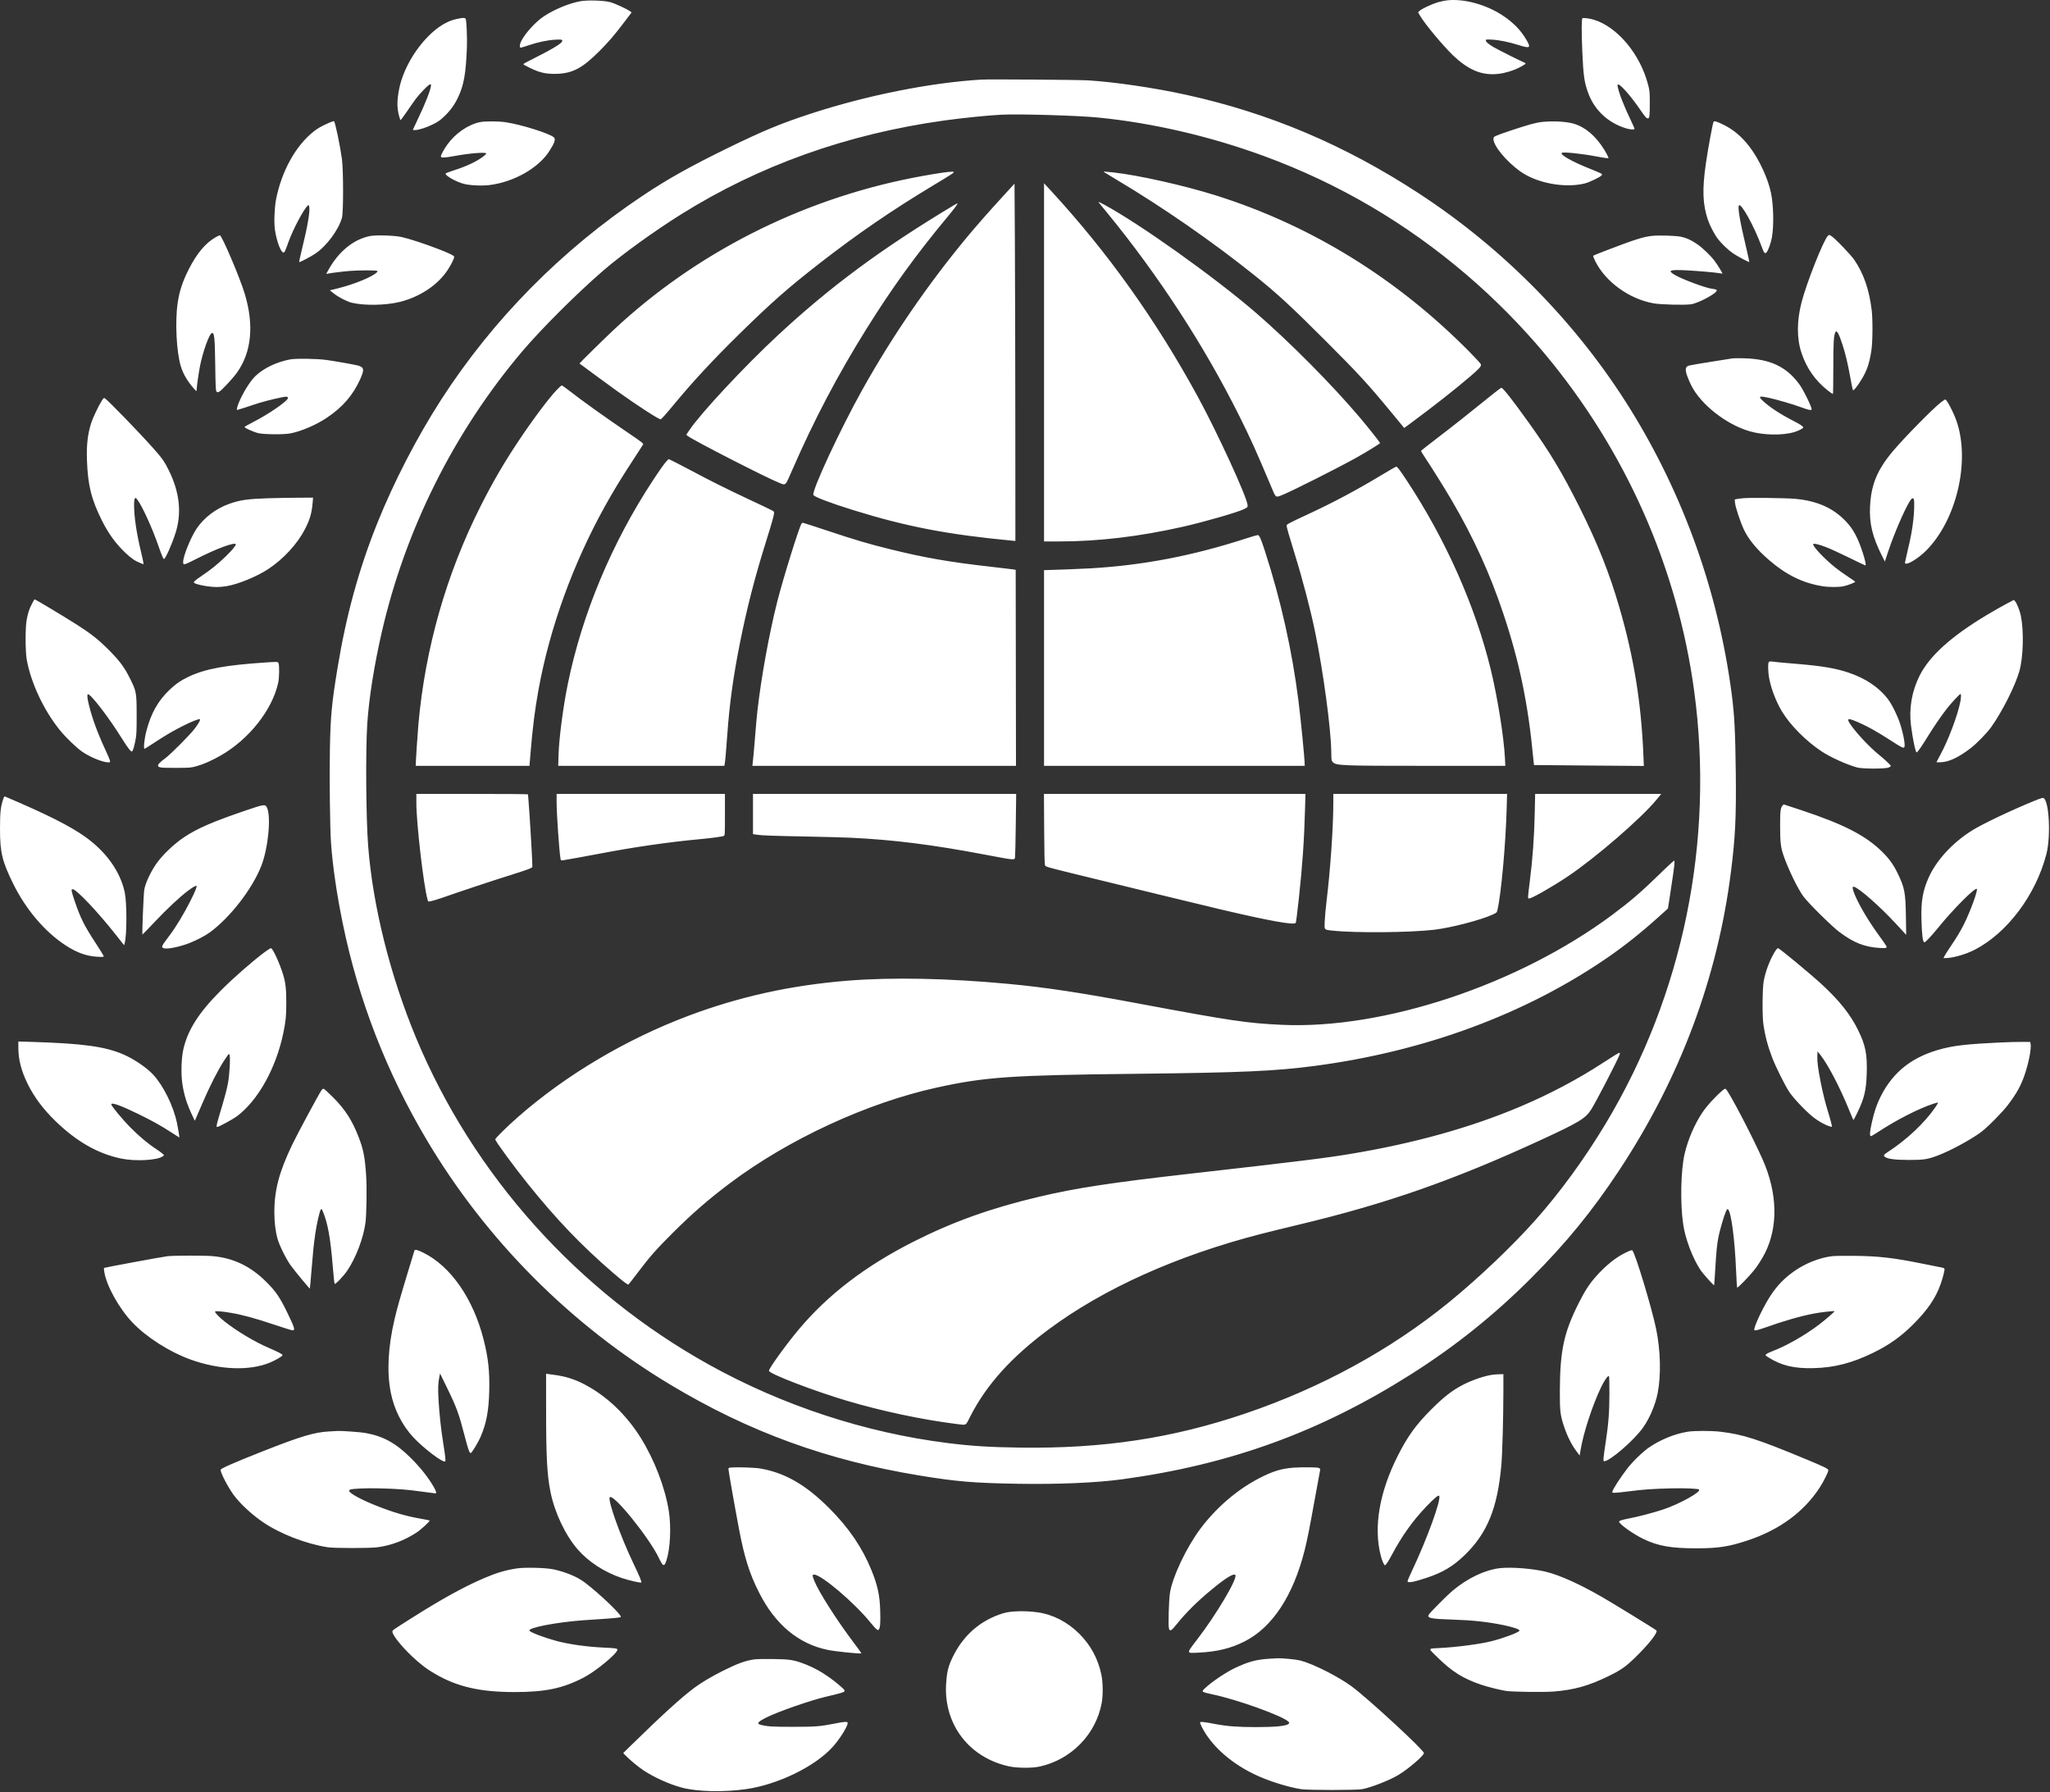 <svg width="588" height="514" viewBox="0 0 588 514" fill="none" xmlns="http://www.w3.org/2000/svg">
<rect x="0" y="0" width="588" height="514" fill="#333333" stroke="none"/>
<path fill-rule="evenodd" clip-rule="evenodd" d="M414.957 0.11C414.267 0.192 413.06 0.457 412.275 0.697C410.505 1.24 407.623 2.612 407.122 3.149L406.748 3.551L407.364 4.589C408.77 6.966 413.869 13.086 416.756 15.86C418.799 17.824 420.746 19.218 422.688 20.106C426.225 21.725 430.131 21.674 434.498 19.953C435.762 19.456 437.588 18.423 437.588 18.206C437.588 18.132 437.343 17.974 437.043 17.854C436.065 17.464 429.483 14.165 428.452 13.547C426.916 12.627 426.189 12.009 426.189 11.624C426.189 11.292 426.254 11.283 427.991 11.369C429.959 11.466 432.778 12.043 435.576 12.919C438.957 13.979 439.217 13.776 437.713 11.252C436.089 8.523 434.005 6.412 430.966 4.41C426.168 1.251 419.78 -0.465 414.957 0.11ZM166.443 0.356C163.18 0.953 158.98 2.694 155.962 4.703C153.651 6.241 150.759 9.398 149.527 11.729C149.031 12.668 148.942 13.673 149.356 13.673C149.5 13.673 150.519 13.367 151.62 12.992C154.313 12.076 157.002 11.509 159.253 11.384C161.228 11.273 161.503 11.361 161.168 11.988C160.844 12.591 157.984 14.311 154.01 16.29C151.859 17.362 150.099 18.304 150.099 18.384C150.099 18.59 152.98 20.013 154.32 20.47C156.062 21.063 157.743 21.272 159.948 21.167C164.368 20.958 167.117 19.468 171.898 14.686C174.58 12.004 176.092 10.238 179.138 6.236L181.161 3.574L180.759 3.265C179.845 2.563 176.263 0.922 174.909 0.584C173.026 0.114 168.44 -0.009 166.443 0.356ZM130.858 5.468C128.198 6.069 125.574 7.673 122.934 10.313C118.764 14.483 115.545 20.271 114.496 25.488C113.745 29.225 113.829 31.493 114.827 34.439C114.874 34.577 115.659 33.559 116.704 32.006C117.692 30.537 118.877 28.846 119.337 28.25C120.478 26.769 122.577 24.591 123.146 24.296C123.604 24.06 123.613 24.064 123.613 24.53C123.613 25.57 121.949 29.817 119.772 34.332C119.027 35.879 118.417 37.18 118.417 37.223C118.417 37.267 118.669 37.302 118.977 37.302C120.054 37.302 122.204 36.63 124.07 35.709C125.642 34.934 126.195 34.548 127.441 33.363C129.176 31.713 130.384 30.042 131.41 27.873C133.057 24.392 133.64 21.055 133.923 13.506C134.022 10.855 133.818 6.033 133.581 5.42C133.435 5.041 132.693 5.054 130.858 5.468ZM453.89 5.229C453.627 5.346 453.61 9.059 453.849 14.763C454.148 21.831 454.445 23.835 455.67 26.996C457.506 31.736 461.328 35.241 466.357 36.794C467.48 37.14 468.682 37.242 468.829 37.003C468.874 36.931 468.42 35.856 467.82 34.615C465.854 30.549 464.33 26.653 464.005 24.859C463.911 24.345 463.939 24.231 464.162 24.231C464.851 24.231 467.748 27.531 470.266 31.186C471.892 33.545 472.24 33.951 472.649 33.951C473.125 33.951 473.209 33.297 473.208 29.594C473.204 26.368 473.176 26.046 472.728 24.315C470.463 15.543 463.953 7.734 457.174 5.656C456.004 5.298 454.248 5.069 453.89 5.229ZM281.439 22.827C266.711 23.728 248.526 27.369 232.406 32.644C223.85 35.444 218.771 37.554 208.489 42.58C197.908 47.752 191.427 51.387 184.296 56.151C161.082 71.659 141.401 91.584 126.522 114.642C119.595 125.376 112.908 138.317 108.168 150.163C102.888 163.358 99.285 176.506 96.798 191.664C95.136 201.788 94.795 205.435 94.62 214.94C94.471 222.987 94.649 237.656 94.945 241.753C95.43 248.481 96.583 256.381 98.31 264.817C102.796 286.735 110.904 307.61 122.482 327.052C139.575 355.756 163.709 379.97 192.342 397.142C214.892 410.666 237.236 418.799 263.837 423.164C274.427 424.902 279.305 425.309 292.167 425.522C303.506 425.71 314.502 425.234 321.838 424.237C352.94 420.012 378.796 410.594 404.983 393.955C417.51 385.994 428.602 377.104 439.101 366.607C449.193 356.52 456.748 347.271 464.502 335.515C481.928 309.096 492.67 280.351 496.503 249.881C497.729 240.148 498.017 234.252 497.875 221.894C497.734 209.658 497.491 205.007 496.668 198.768C492.847 169.848 482.932 142.034 467.666 117.407C452.441 92.849 431.383 71.376 406.827 55.369C385.592 41.527 364.079 32.426 340.194 27.179C331.143 25.192 319.712 23.51 312.115 23.049C309.291 22.878 283.643 22.692 281.439 22.827ZM287.222 32.894C283.573 33.068 276.121 33.823 270.878 34.551C243.044 38.414 217.789 47.424 195.256 61.531C187.671 66.28 178.406 72.971 173.149 77.5C165.562 84.035 155.234 94.331 149.698 100.879C130.249 123.886 116.335 151.69 109.544 181.117C107.349 190.627 105.822 200.243 105.344 207.566C104.84 215.3 104.981 234.676 105.599 242.631C106.938 259.859 111.926 279.826 119.343 297.643C135.738 337.029 165.696 370.436 203.406 391.384C224.513 403.108 248.259 410.897 271.884 413.847C278.723 414.7 283.96 415.03 292.586 415.147C316.378 415.474 336.169 412.488 357.041 405.421C378.91 398.019 398.937 387.08 415.712 373.379C424.184 366.458 433.717 357.398 440.301 350.01C447.436 342.002 454.533 332.269 460.583 322.193C482.766 285.247 491.768 241.222 485.939 198.182C481.138 162.735 466.261 129.175 443.031 101.403C436.354 93.42 428.713 85.696 420.741 78.872C403.327 63.966 384.014 52.64 362.572 44.761C347.202 39.112 330.588 35.251 315.049 33.715C309.103 33.127 292.571 32.639 287.222 32.894ZM94.445 35.19C92.212 36.168 91.161 36.763 89.899 37.766C84.791 41.827 80.757 49.13 79.185 57.161C78.728 59.495 78.558 63.818 78.845 65.809C79.317 69.083 80.545 72.411 81.281 72.411C81.637 72.411 81.729 72.218 82.807 69.227C84.061 65.746 87.08 60.057 88.219 59.027C88.557 58.72 88.564 58.723 88.683 59.195C88.991 60.416 88.228 64.95 86.63 71.387C86.13 73.405 85.761 75.097 85.811 75.147C85.948 75.284 88.993 73.704 90.387 72.774C93.66 70.59 97.115 65.944 98.091 62.413C98.519 60.864 98.508 48.844 98.076 45.603C97.597 42.017 96.157 35.104 95.817 34.756C95.754 34.692 95.137 34.887 94.445 35.19ZM137.588 35.039C134.167 35.783 130.543 38.305 128.252 41.536C127.282 42.905 126.463 44.426 126.463 44.861C126.463 45.308 127.418 45.283 130.238 44.762C134.581 43.961 139.189 43.575 139.447 43.993C139.574 44.198 138.399 45.13 136.916 46.001C135.16 47.032 132.719 48.063 130.108 48.877C128.761 49.297 127.804 49.683 127.804 49.805C127.804 50.456 130.88 52.163 133.085 52.735C134.817 53.184 138.265 53.34 140.434 53.067C147.408 52.19 154.426 48.209 157.554 43.356C159.081 40.988 159.429 39.95 158.881 39.403C157.805 38.326 149.483 35.709 145.049 35.053C142.901 34.735 139.021 34.727 137.588 35.039ZM442.33 34.968C441.574 35.041 440.102 35.34 439.061 35.632C436.334 36.398 429.876 38.551 429.062 38.966C428.457 39.275 428.368 39.392 428.368 39.881C428.368 41.816 432.066 46.294 435.987 49.105C440.732 52.509 448.683 54.021 454.5 52.626C455.759 52.323 458.843 50.873 459.301 50.368C459.594 50.045 459.593 50.025 459.282 49.788C459.105 49.653 457.603 49.007 455.943 48.353C450.98 46.396 447.305 44.313 447.981 43.837C448.43 43.521 453.673 44.063 457.844 44.857C459.257 45.126 460.635 45.346 460.905 45.346H461.396L461.133 44.718C460.989 44.372 460.533 43.547 460.119 42.884C457.688 38.985 454.713 36.452 451.417 35.478C449.32 34.858 445.612 34.65 442.33 34.968ZM491.508 34.914C491.256 35.328 489.932 42.485 489.3 46.853C488.209 54.381 488.367 58.616 489.9 63.126C490.43 64.681 491.791 67.275 492.723 68.501C493.729 69.828 495.731 71.734 497.067 72.642C498.342 73.508 501.609 75.245 501.732 75.123C501.782 75.073 501.329 72.971 500.726 70.453C499.083 63.606 498.383 59.469 498.773 58.921C499.378 58.069 503.17 64.931 505.301 70.735C505.986 72.602 506.176 72.841 506.643 72.419C507.123 71.985 507.943 69.753 508.233 68.096C508.823 64.712 508.71 58.972 507.984 55.377C507.156 51.273 504.575 45.7 501.853 42.133C499.62 39.21 497.243 37.193 494.349 35.769C492.487 34.853 491.691 34.613 491.508 34.914ZM271.884 49.32C270.264 49.472 265.356 50.291 261.574 51.041C229.419 57.418 199.537 72.623 176.082 94.541C173.469 96.983 166.148 104.181 166.217 104.241C166.455 104.449 175.14 110.82 177.078 112.207C182.746 116.267 188.908 120.256 189.509 120.256C189.672 120.256 191.234 118.504 193.204 116.117C198.622 109.548 204.429 103.285 211.977 95.87C221.207 86.803 226.058 82.53 235.119 75.486C245.834 67.156 255.615 60.444 267.393 53.341C273.238 49.816 273.666 49.538 273.548 49.348C273.458 49.202 273.186 49.198 271.884 49.32ZM316.65 49.341C316.737 49.419 318.393 50.424 320.329 51.575C333.461 59.385 347.772 69.302 359.723 78.877C366.357 84.192 370.208 87.734 380.1 97.623C389.642 107.162 392.362 110.12 399.014 118.188L402.767 122.74L404.713 121.304C411.184 116.529 417.447 111.606 421.72 107.936C424.43 105.608 424.931 105.034 424.754 104.461C424.688 104.254 423.232 102.662 421.515 100.924C400.714 79.862 376.075 64.659 348.817 56.066C339.751 53.208 326.614 50.255 319.407 49.455C316.775 49.163 316.432 49.149 316.65 49.341ZM299.459 103.915V155.28L303.776 155.279C315.049 155.274 326.771 153.884 339.218 151.078C345.347 149.696 354.955 146.928 356.789 146.018C357.847 145.492 357.877 145.459 357.843 144.87C357.718 142.627 349.123 123.929 343.452 113.552C331.505 91.697 317.724 72.378 301.57 54.841L299.459 52.55V103.915ZM287.633 56.337C283.529 60.82 280.076 64.746 277.399 67.97C266.126 81.546 255.883 96.473 247.327 111.793C241.004 123.113 232.822 140.699 233.3 141.942C233.504 142.477 238.185 144.258 244.727 146.289C259.982 151.024 271.743 153.288 290.197 155.041L291.245 155.14L291.222 120.562C291.208 101.545 291.151 78.488 291.096 69.325L290.994 52.664L287.633 56.337ZM315.253 58.208C315.394 58.37 316.557 59.784 317.837 61.35C332.457 79.248 345.338 99.05 355.282 118.919C358.583 125.514 360.398 129.528 364.562 139.444C366.011 142.894 365.801 142.731 367.792 141.952C370.397 140.933 383.736 134.212 389.142 131.194C391.92 129.644 395.832 127.234 395.841 127.069C395.849 126.881 392.62 122.801 390.051 119.753C382.222 110.47 369.74 97.895 360.142 89.623C348.315 79.43 326.952 64.215 316.712 58.691C315.156 57.852 314.854 57.752 315.253 58.208ZM273.558 58.877C252.842 71.319 238.227 82.121 223.103 96.165C213.501 105.081 200.972 118.519 197.676 123.435L196.838 124.687L197.274 125.035C198.776 126.232 219.769 136.987 223.415 138.429C225.476 139.243 225.153 139.561 227.322 134.593C233.555 120.311 240.29 107.519 248.549 94.28C255.716 82.79 262.627 73.22 271.361 62.691C273.84 59.702 274.762 58.475 274.629 58.343C274.593 58.305 274.11 58.545 273.558 58.877ZM524.265 67.661C522.942 69.081 518.131 81.259 516.726 86.745C515.349 92.125 515.347 97.085 516.721 101.208C518.193 105.621 520.676 109.157 524.315 112.025C525.041 112.597 525.683 113.017 525.74 112.959C525.799 112.901 525.846 109.523 525.847 105.452C525.847 98.159 525.968 96.166 526.462 95.233C526.828 94.544 527.462 95.694 528.514 98.95C529.361 101.574 530 104.264 530.719 108.243C531.054 110.103 531.384 111.727 531.453 111.85C531.622 112.159 532.569 111.037 533.766 109.111C535.476 106.36 536.177 104.348 536.774 100.481C537.139 98.108 537.186 91.59 536.856 88.918C536.133 83.06 534.576 78.534 531.944 74.635C530.843 73.004 526.171 68.168 525.138 67.589C524.62 67.299 524.6 67.3 524.265 67.661ZM61.925 67.995C58.944 69.689 56.483 72.614 54.122 77.271C52.374 80.717 51.444 83.548 50.955 86.915C50.173 92.29 50.616 101.019 51.878 105.09C52.57 107.323 53.83 109.445 55.708 111.541C56.249 112.146 56.384 112.229 56.39 111.96C56.41 110.918 56.974 106.932 57.402 104.803C58.191 100.879 60.005 95.815 60.718 95.541C61.472 95.252 61.618 96.584 61.737 104.791C61.829 111.163 61.874 112.065 62.114 112.305C62.362 112.553 62.431 112.554 62.895 112.314C63.585 111.958 66.775 108.534 67.955 106.883C72.152 101.014 72.919 93.247 70.193 84.225C68.796 79.603 63.625 67.465 63.055 67.469C62.94 67.47 62.432 67.706 61.925 67.995ZM106.012 67.712C101.295 68.717 97.127 72.14 94.196 77.415L93.557 78.565L94.043 78.469C95.138 78.252 98.35 77.859 100.364 77.696C102.804 77.498 107.612 77.483 108.091 77.671C108.395 77.79 108.391 77.815 108.008 78.175C106.62 79.479 101.479 81.566 96.832 82.712L94.609 83.26L95.743 84.161C97.093 85.235 99.502 86.476 100.899 86.817C104.498 87.696 110.772 87.58 114.771 86.561C120.5 85.1 125.52 81.754 128.345 77.513C129.465 75.831 130.392 73.932 130.26 73.588C130.124 73.234 128.6 72.514 125.374 71.28C121.555 69.82 117.198 68.407 115.148 67.964C112.986 67.497 107.705 67.351 106.012 67.712ZM473.89 67.644C471.335 67.911 468.935 68.672 460.704 71.825C458.731 72.582 457.055 73.258 456.979 73.329C456.902 73.4 457.18 74.135 457.596 74.963C460.567 80.874 467.344 85.756 474.299 86.995C476.337 87.358 483.222 87.53 485.027 87.263C487.18 86.944 492.403 84.139 492.403 83.302C492.403 83.044 492.167 82.961 490.98 82.799C489.144 82.548 482.85 80.219 480.582 78.951C478.109 77.569 478.805 77.268 483.854 77.536C487.2 77.713 492.054 78.138 493.213 78.354C493.644 78.434 494.017 78.477 494.046 78.45C494.131 78.364 492.547 75.814 491.751 74.757C490.584 73.208 488.201 70.944 486.65 69.913C484.89 68.741 483.601 68.169 482.059 67.874C480.496 67.575 475.818 67.444 473.89 67.644ZM497.013 102.767C496.736 102.812 493.895 103.259 490.7 103.763C487.505 104.265 484.657 104.759 484.369 104.859C483.39 105.2 483.282 106.002 483.959 107.886C484.201 108.56 484.724 109.76 485.121 110.554C487.862 116.023 495.154 121.739 501.871 123.685C505.794 124.822 511.218 124.924 514.614 123.925C515.84 123.565 517.213 122.865 517.213 122.601C517.213 122.267 516.381 121.714 514.172 120.579C510.561 118.724 507.386 116.625 505.604 114.916C504.258 113.624 504.543 113.481 507.284 114.072C509.691 114.591 514.46 115.986 516.725 116.833C518.627 117.544 519.45 117.719 519.618 117.449C519.846 117.079 517.362 111.94 516.151 110.277C512.405 105.129 507.71 102.924 500.114 102.747C498.686 102.714 497.29 102.723 497.013 102.767ZM83.201 103.077C79.33 103.808 75.643 105.573 73.279 107.827C71.752 109.284 69.683 112.603 68.47 115.545C68.04 116.587 67.817 117.574 68.01 117.574C68.168 117.574 71.003 116.672 72.673 116.09C74.7 115.384 78.223 114.454 80.739 113.962C81.92 113.731 82.253 113.716 82.457 113.885C82.682 114.072 82.677 114.139 82.417 114.488C81.52 115.692 76.669 118.953 72.863 120.911C71.365 121.682 70.139 122.377 70.139 122.456C70.139 122.737 72.763 123.909 74.078 124.215C75.764 124.607 81.243 124.659 83.214 124.301C86.308 123.739 90.669 121.875 93.784 119.781C98.311 116.739 101.271 113.306 103.338 108.7C104.219 106.738 104.354 105.862 103.847 105.39C103.65 105.206 103.206 104.972 102.861 104.868C102.055 104.627 96.294 103.603 93.689 103.239C90.915 102.85 84.894 102.758 83.201 103.077ZM159.735 111.769C157.374 114.245 152.714 120.471 148.677 126.54C144.45 132.896 141.37 138.191 137.86 145.142C128.041 164.588 121.983 185.804 120.014 207.65C119.78 210.249 119.255 218.255 119.255 219.227V219.632H135.563H151.871L152.167 215.987C152.752 208.798 153.428 203.455 154.482 197.679C157.705 180.029 164.341 161.714 173.487 145.225C175.899 140.875 178.06 137.324 181.477 132.089C183.034 129.703 184.38 127.617 184.469 127.454C184.605 127.198 184.083 126.788 180.732 124.51C173.345 119.491 167.315 115.183 163.134 111.935C162.144 111.165 161.238 110.536 161.123 110.536C161.005 110.535 160.382 111.09 159.735 111.769ZM428.42 112.84C421.555 118.396 416.625 122.294 412.398 125.51C409.749 127.524 407.581 129.242 407.581 129.327C407.581 129.413 408.172 130.366 408.894 131.447C410.639 134.057 414.562 140.35 416.355 143.418C422.722 154.31 427.345 164.456 431.226 176.061C435.819 189.797 438.337 201.959 439.777 217.37C439.879 218.476 439.976 219.391 439.991 219.401C440.006 219.413 447.102 219.476 455.759 219.542L471.501 219.662L471.387 216.84C470.767 201.573 468.66 188.549 464.491 174.217C461.584 164.228 458.283 155.932 453.053 145.477C448.1 135.575 444.648 129.818 438.588 121.345C433.931 114.834 431.087 111.206 430.639 111.206C430.53 111.206 429.531 111.942 428.42 112.84ZM29.234 114.847C28.32 116.276 26.619 119.843 26.165 121.282C25.147 124.508 24.793 127.576 24.939 131.903C25.183 139.108 26.182 143.153 29.224 149.263C31.082 152.995 33.214 155.926 35.975 158.548C37.62 160.11 38.75 160.881 40.259 161.469L41.139 161.811V161.468C41.139 161.278 40.799 159.708 40.384 157.977C39.145 152.812 38.457 148.111 38.457 144.809C38.457 143.781 38.532 143.176 38.685 142.966C38.899 142.674 38.953 142.707 39.523 143.479C40.845 145.272 43.614 151.344 45.274 156.093C46.325 159.101 46.825 160.308 47.019 160.308C47.437 160.308 49.234 156.296 50.322 152.934C52.178 147.201 51.547 141.209 48.421 134.887C47.137 132.289 46.51 131.403 43.83 128.401C39.684 123.756 30.812 114.617 30.054 114.212C29.794 114.073 29.665 114.172 29.234 114.847ZM556.79 115.326C554.568 116.996 546.132 125.569 542.869 129.473C538.401 134.818 536.681 139.013 536.38 145.309C536.152 150.098 537.077 153.963 539.712 159.209L540.632 161.042L541.687 157.868C543.259 153.142 546.153 146.426 547.763 143.759C548.33 142.823 548.789 142.629 548.957 143.256C549.14 143.94 549.066 146.784 548.808 148.997C548.447 152.083 548.146 153.755 547.309 157.291C546.907 158.996 546.528 160.675 546.471 161.02C546.372 161.612 546.391 161.649 546.798 161.649C547.752 161.649 550.503 159.849 552.363 158.009C561.09 149.373 565.132 132.61 561.281 121.01C560.46 118.532 558.408 114.558 557.952 114.558C557.875 114.558 557.352 114.904 556.79 115.326ZM191.311 132.112C190.517 132.977 189.372 134.582 187.275 137.768C175.49 155.681 166.965 176.074 162.861 196.171C161.525 202.713 160.349 211.707 160.205 216.49L160.11 219.632H183.934H207.758L207.842 219.255C207.991 218.586 208.256 215.639 208.603 210.75C209.236 201.862 210.306 194.089 212.213 184.515C214.23 174.388 216.495 165.577 219.75 155.197C221.455 149.759 222.013 147.754 222.013 147.071C222.013 146.558 222.679 146.914 214.582 143.106C208.301 140.152 203.825 137.924 199.299 135.497C196.651 134.077 191.913 131.651 191.789 131.651C191.759 131.651 191.544 131.859 191.311 132.112ZM396.337 136.195C389.12 140.544 382.599 144.023 375.378 147.38C369.611 150.061 369.026 150.37 369.026 150.744C369.026 151.137 369.794 153.809 371.366 158.883C373.686 166.369 375.929 174.958 377.249 181.402C379.562 192.698 381.746 208.88 381.837 215.399C381.872 218.005 381.89 218.141 382.269 218.544C383.236 219.573 384.594 219.627 409.828 219.629L431.771 219.632L431.658 217.378C431.355 211.342 429.526 199.928 427.588 191.981C423.154 173.798 414.661 154.699 403.48 137.768C401.434 134.672 400.791 133.83 400.471 133.83C400.357 133.83 398.496 134.894 396.337 136.195ZM76.844 142.89C71.015 143.081 68.777 143.405 65.739 144.496C61.913 145.87 58.55 148.419 56.412 151.565C54.764 153.992 52.545 159.458 52.54 161.104C52.538 161.744 52.578 161.816 52.94 161.816C53.161 161.816 54.651 161.142 56.251 160.32C61.984 157.369 67.624 155.29 67.624 156.13C67.624 156.537 66.542 157.824 64.666 159.644C62.516 161.731 60.465 163.385 57.818 165.168C55.83 166.508 55.367 166.956 55.729 167.189C56.562 167.727 60.027 168.349 62.196 168.35C62.945 168.352 64.227 168.236 65.046 168.094C68.403 167.511 73.696 165.334 76.928 163.205C81.278 160.341 85.283 155.994 87.462 151.772C88.89 149.004 89.434 147.123 89.682 144.094L89.795 142.712L85.206 142.739C82.681 142.753 78.919 142.822 76.844 142.89ZM500.198 142.866C499.368 142.936 498.434 143.052 498.123 143.122L497.556 143.251L497.658 144.23C497.796 145.554 499.249 149.902 500.252 151.99C501.581 154.764 504.005 157.677 507.463 160.658C512.363 164.881 517.125 167.207 522.731 168.117C524.593 168.419 527.577 168.412 528.89 168.104C530.107 167.816 532.132 167.031 532.132 166.845C532.132 166.775 531.208 166.118 530.078 165.387C528.948 164.655 527.267 163.447 526.34 162.701C523.351 160.293 520.062 156.839 520.062 156.107C520.062 155.725 521.677 156.08 523.878 156.946C525.058 157.412 528.018 158.773 530.454 159.971C532.889 161.171 534.953 162.151 535.039 162.151C535.307 162.151 535.018 160.744 534.293 158.511C532.879 154.166 531.58 151.75 529.455 149.514C525.772 145.643 521.135 143.598 514.782 143.043C512.217 142.819 502.181 142.697 500.198 142.866ZM229.922 150.134C229.297 150.886 224.687 165.669 222.96 172.458C220.644 181.562 218.35 194.171 217.246 203.879C217.105 205.124 216.835 208.066 216.649 210.415C216.27 215.159 216.029 217.847 215.886 218.92L215.791 219.632H253.602H291.414L291.371 191.525L291.329 163.417L290.575 163.286C290.161 163.214 287.136 162.855 283.856 162.488C272.475 161.213 265.152 159.939 255.456 157.544C249.185 155.996 245.473 154.902 237.519 152.257C233.647 150.97 230.393 149.916 230.289 149.917C230.185 149.917 230.019 150.015 229.922 150.134ZM357.292 154.456C342.056 159.388 328.054 162.081 312.953 162.983C310.369 163.138 301.357 163.492 300.011 163.492H299.459V191.562V219.632H336.841H374.223L374.221 219.171C374.218 217.616 373.13 206.527 372.453 201.114C370.642 186.67 367.387 172.121 362.795 157.962C361.649 154.426 361.199 153.435 360.747 153.445C360.552 153.449 358.998 153.905 357.292 154.456ZM9.161 173.17C8.37 174.705 8.065 175.618 7.664 177.653C7.233 179.841 7.24 186.83 7.677 189.216C8.896 195.886 12.543 203.656 17.115 209.326C18.833 211.456 21.907 214.429 23.585 215.58C25.895 217.167 29.477 218.627 31.056 218.627C31.604 218.627 31.622 218.606 31.521 218.104C31.463 217.815 30.884 216.44 30.233 215.045C28.014 210.293 26.478 206.118 25.538 202.292C25.032 200.229 24.931 199.278 25.199 199.112C25.808 198.736 31.142 205.637 34.824 211.563C36.79 214.727 37.68 215.833 37.95 215.443C38.225 215.042 38.611 213.644 38.921 211.923C39.154 210.628 39.205 209.329 39.196 204.969C39.183 198.579 39.123 198.254 37.285 194.579C35.642 191.292 34.323 189.519 31.168 186.357C28.27 183.453 26.117 181.742 22.28 179.293C18.336 176.776 10.154 171.871 9.9 171.871C9.861 171.871 9.528 172.456 9.161 173.17ZM575.386 173.229C574.144 173.882 571.617 175.323 569.77 176.433C559.644 182.509 553.439 188.117 550.606 193.754C548.369 198.207 547.51 203.164 548.131 208.069C548.612 211.875 549.431 215.778 549.75 215.778C549.99 215.778 551.143 214.129 552.916 211.253C554.71 208.34 556.601 205.58 558.425 203.209C559.56 201.734 562.093 199.019 562.336 199.019C562.549 199.019 562.498 200.218 562.232 201.481C561.385 205.493 558.804 212.312 556.608 216.339C555.961 217.524 555.433 218.533 555.433 218.581C555.433 218.628 556.055 218.633 556.816 218.59C559.122 218.457 561.776 217.197 565.15 214.635C566.967 213.254 569.931 210.214 571.19 208.439C574.325 204.022 578.063 196.583 579.221 192.454C580.344 188.453 580.537 180.981 579.634 176.563C579.334 175.1 578.507 173.017 577.998 172.441L577.644 172.04L575.386 173.229ZM507.364 189.828C507.044 190.148 507.106 192.725 507.482 194.657C508.073 197.714 509.481 201.327 511.156 204.092C513.52 207.992 518.076 212.572 522.493 215.489C525.051 217.177 529.654 219.26 532.683 220.098C534.202 220.519 540.802 220.522 541.729 220.101C542.074 219.945 542.357 219.754 542.357 219.677C542.357 219.463 540.413 217.628 538.921 216.433C536.438 214.447 532.687 210.485 530.937 208C529.58 206.08 529.854 205.83 532.234 206.815C535.253 208.064 538.408 209.802 542.495 212.466C545.418 214.372 545.98 214.643 546.218 214.268C546.546 213.747 545.961 210.512 545.008 207.575C544.218 205.146 542.711 202.085 541.531 200.519C539.003 197.161 535.107 194.532 530.263 192.911C526.452 191.636 522.773 191.011 515.452 190.396C510.408 189.97 509.25 189.861 508.16 189.704C507.807 189.653 507.49 189.704 507.364 189.828ZM76.174 189.987C64.691 190.738 58.855 191.817 54.103 194.067C51.907 195.108 50.364 196.169 48.614 197.843C45.3 201.012 43.298 204.583 41.977 209.679C41.379 211.985 41.099 214.888 41.489 214.737C41.619 214.688 42.932 213.857 44.407 212.894C47.839 210.65 49.706 209.56 52.621 208.104C55.131 206.849 57.134 206.071 57.335 206.274C57.539 206.477 56.934 207.551 55.762 209.069C54.411 210.819 49.003 216.255 47.509 217.366C46.002 218.487 45.33 219.143 45.33 219.491C45.33 220.138 45.89 220.219 50.358 220.21C54.454 220.2 54.703 220.182 56.294 219.751C58.311 219.206 60.654 218.174 63.309 216.661C71.406 212.042 78.103 203.573 79.792 195.812C80.115 194.325 80.171 190.716 79.88 190.171C79.658 189.757 79.687 189.757 76.174 189.987ZM119.424 230.315C119.426 236.072 121.498 253.965 122.618 257.905L122.803 258.553L123.545 258.451C123.953 258.396 125.286 258.002 126.507 257.576C132.575 255.46 141.829 252.384 146.328 250.99C149.093 250.132 151.658 249.266 152.027 249.063L152.698 248.694L152.648 246.941C152.589 244.808 151.831 232.328 151.605 229.771C151.516 228.757 151.442 227.87 151.442 227.802C151.441 227.733 144.236 227.676 135.431 227.676H119.423L119.424 230.315ZM159.654 230.077C159.654 233.349 160.401 244.181 160.769 246.243C160.868 246.794 160.87 246.794 161.644 246.687C162.606 246.553 168.396 245.502 172.646 244.691C182.021 242.901 192.016 241.465 200.64 240.669C204.144 240.344 207.247 239.923 207.639 239.717C207.91 239.574 207.932 239.109 207.932 233.619V227.676H183.793H159.654V230.077ZM215.978 233.443V239.209L217.11 239.383C218.562 239.606 221.46 239.71 231.987 239.915C236.689 240.005 242.121 240.156 244.057 240.248C256.279 240.828 267.492 242.242 282.612 245.111C290.938 246.69 290.985 246.695 291.138 245.932C291.195 245.649 291.292 241.426 291.354 236.548L291.468 227.676H253.722H215.978V233.443ZM299.494 237.689C299.536 244.793 299.61 247.831 299.747 248.146C299.933 248.574 300.264 248.671 308.208 250.621C320.894 253.737 345.556 259.726 350.025 260.779C364.254 264.125 371.133 265.362 371.658 264.67C371.745 264.554 372.136 261.519 372.523 257.925C373.587 248.074 374.074 241.042 374.327 231.824L374.441 227.676H336.938H299.436L299.494 237.689ZM382.437 230.148C382.435 237.133 381.588 249.455 380.494 258.427C380.257 260.363 380.023 262.937 379.971 264.149C379.859 266.763 379.738 266.609 382.117 266.874C388.585 267.596 404.438 267.46 411.437 266.626C416.287 266.046 424.698 263.86 428.136 262.283C429.307 261.747 429.333 261.722 429.521 260.921C430.577 256.415 431.878 242.081 432.156 231.907L432.274 227.676H407.355H382.437V230.148ZM440.213 232.913C440.06 240.082 439.614 246.266 438.773 252.897C438.184 257.529 438.179 257.673 438.583 257.673C439.353 257.673 445.166 254.365 449.558 251.429C457.636 246.028 470.733 234.709 475.154 229.312L476.493 227.676H458.409H440.323L440.213 232.913ZM1.092 228.72C0.195 231.086 -0.002 232.71 1.52006e-05 237.731C0.003 244.444 0.619 247.012 3.761 253.4C7.419 260.837 12.899 267.269 18.886 271.155C22.074 273.223 24.837 274.209 27.938 274.381C29.485 274.467 29.74 274.445 29.74 274.225C29.74 274.085 28.829 272.585 27.716 270.891C24.2 265.54 23.098 263.358 21.443 258.469C20.455 255.553 20.351 254.992 20.798 254.992C21.895 254.992 28.106 261.554 33.461 268.372L35.59 271.082L35.769 270.453C36.41 268.191 36.417 258.88 35.779 255.914C34.495 249.943 30.495 244.314 24.476 240.008C20.141 236.906 13.399 233.51 1.784 228.573C1.266 228.353 1.229 228.36 1.092 228.72ZM583.469 229.68C576.695 232.457 568.756 236.233 565.683 238.14C560.063 241.629 555.33 246.789 553.119 251.836C551.483 255.577 550.99 258.508 551.128 263.706C551.243 268.144 551.518 270.242 551.979 270.242C552.273 270.242 554.06 268.347 555.85 266.136C560.138 260.842 566.399 254.538 566.999 254.908C567.415 255.165 565.179 261.328 563.326 265.032C562.311 267.063 561.325 268.707 559.496 271.412C558.718 272.561 557.937 273.786 557.759 274.135L557.437 274.767H557.997C560.068 274.767 563.781 273.713 566.36 272.394C575.713 267.608 583.927 256.668 586.962 244.95C588.275 239.891 587.767 229.736 586.159 228.876C585.915 228.745 585.32 228.923 583.469 229.68ZM511.309 230.986C510.692 231.691 510.591 232.511 510.591 236.809C510.591 241.59 510.757 243.006 511.607 245.448C512.977 249.381 515.649 254.87 517.271 257.085C518.683 259.012 525.44 265.685 527.643 267.328C531.736 270.379 534.814 271.591 539.144 271.854C541.11 271.973 541.355 271.889 541.001 271.209C540.892 270.999 539.955 269.659 538.918 268.231C535.947 264.144 533.352 259.783 532.048 256.69C531.336 255.002 531.222 254.211 531.701 254.293C533.084 254.534 539.147 259.86 543.898 265.007L546.751 268.099L546.67 262.759C546.568 256.008 546.293 254.561 544.354 250.551C543.103 247.969 541.97 246.377 539.935 244.349C535.233 239.668 528.943 236.42 516.681 232.345C513.945 231.437 511.674 230.693 511.635 230.693C511.597 230.693 511.449 230.825 511.309 230.986ZM70.726 232.345C61.063 235.633 56.681 237.525 52.849 240.065C49.871 242.041 46.407 245.368 44.71 247.885C43.051 250.347 41.707 253.289 41.376 255.188C41.179 256.313 40.713 267.861 40.858 268.006C40.885 268.033 42.493 266.376 44.432 264.323C47.947 260.604 51.567 257.217 53.904 255.463C55.242 254.457 56.202 253.908 56.352 254.057C56.548 254.253 55.98 255.662 54.625 258.344C52.722 262.113 50.476 265.831 48.624 268.281C46.238 271.44 46.154 271.626 46.964 271.933C47.879 272.281 51.434 271.576 54.261 270.483C56.274 269.707 58.849 268.365 60.162 267.406C66.023 263.135 72.452 254.811 74.992 248.205C76.961 243.084 77.803 234.101 76.552 231.547C76.09 230.602 75.69 230.656 70.726 232.345ZM479.495 247.385C479.081 247.732 477.42 249.304 475.808 250.879C470.809 255.759 467.61 258.511 462.531 262.295C435.573 282.383 396.96 295.249 367.677 293.9C357.709 293.44 353.063 292.752 326.775 287.835C309.686 284.639 299.846 283.151 289.15 282.15C272.013 280.545 255.902 280.222 243.302 281.227C226.942 282.534 212.165 285.784 197.475 291.305C179.646 298.007 162.328 308.278 148.667 320.254C145.488 323.04 142.053 326.416 142.053 326.752C142.053 327.243 147.35 334.473 151.42 339.537C159.61 349.728 166.822 357.252 175.836 365.015C178.759 367.532 180.042 368.504 180.26 368.37C180.353 368.311 181.554 366.778 182.928 364.961C186.42 360.344 188.133 358.395 192.755 353.777C198.459 348.076 203.168 343.978 209.327 339.353C226.17 326.702 248.67 316.297 268.699 311.893C282.537 308.851 289.886 308.344 325.693 307.948C356.092 307.613 365.705 307.187 377.156 305.676C408.576 301.528 437.479 290.846 460.972 274.696C465.862 271.336 470.661 267.525 475.561 263.115L478.418 260.544L478.884 257.559C479.822 251.565 480.35 247.721 480.3 247.245L480.25 246.757L479.495 247.385ZM75.835 273.109C72.255 275.796 66.972 280.426 63.344 284.057C56.945 290.464 53.743 295.532 52.537 301.166C52.011 303.621 51.896 307.936 52.283 310.658C52.753 313.959 53.623 316.719 55.284 320.17L55.883 321.413L56.282 320.505C56.502 320.004 57.313 318.125 58.084 316.327C60.126 311.568 62.528 306.842 64.205 304.283C65.55 302.23 65.687 302.074 65.827 302.44C66.121 303.205 65.851 308.196 65.383 310.651C64.987 312.729 64.638 314.026 62.862 320.021C62.13 322.491 61.994 323.198 62.253 323.198C62.736 323.198 66.754 321.023 68.004 320.084C74.025 315.566 79.162 306.346 81.259 296.289C81.969 292.886 82.122 291.305 82.117 287.419C82.112 283.555 81.909 281.81 81.193 279.459C80.21 276.235 78.222 271.918 77.72 271.918C77.558 271.918 76.709 272.454 75.835 273.109ZM509.087 272.915C507.607 275.352 506.373 278.608 505.879 281.386C505.503 283.491 505.44 291.245 505.777 293.62C506.263 297.045 507.039 299.993 508.36 303.423C509.357 306.019 512.003 311.318 513.211 313.143C514.413 314.96 517.838 318.569 520.062 320.366C521.486 321.515 523.593 322.687 524.818 323.01L525.467 323.183L525.361 322.526C525.304 322.166 524.982 320.983 524.649 319.895C523.589 316.461 522.92 313.83 522.248 310.462C521.462 306.515 521.194 304.422 521.266 302.76L521.32 301.508L522.193 302.607C524.359 305.332 527.869 312.094 530.467 318.548C531.051 319.999 531.577 321.187 531.637 321.187C531.696 321.187 532.239 320.15 532.844 318.883C534.757 314.873 535.287 312.62 535.431 307.864C535.598 302.316 535.109 299.837 532.98 295.463C530.806 290.995 527.611 286.97 522.493 282.253C519.318 279.325 510.365 271.918 510.003 271.918C509.805 271.918 509.476 272.275 509.087 272.915ZM5.265 300.527C5.265 303.829 6.094 307.068 7.87 310.713C9.739 314.547 12.356 318.058 15.931 321.526C21.967 327.379 28.025 330.838 34.703 332.244C38.806 333.109 45.25 332.76 46.687 331.597L47.071 331.287L46.578 330.823C46.306 330.568 45.48 329.968 44.743 329.489C42.48 328.019 39.995 325.938 37.451 323.379C35.156 321.073 31.919 317.167 31.919 316.706C31.919 316.054 34.617 317.011 39.546 319.412C43.642 321.408 46.245 322.86 49.235 324.812C50.416 325.584 51.405 326.214 51.433 326.214C51.51 326.214 51.07 323.471 50.761 322.025C49.722 317.162 46.922 311.464 43.991 308.246C42.168 306.245 38.477 303.727 35.436 302.408C30.156 300.119 23.772 299.244 9.079 298.798L5.265 298.682V300.527ZM573.202 298.989C564.615 299.406 560.814 299.819 557.241 300.725C548.694 302.89 543.045 307.248 539.425 314.464C538.301 316.706 537.602 318.76 536.911 321.849C536.318 324.505 536.22 325.708 536.589 325.829C536.691 325.863 537.483 325.422 538.349 324.849C543.879 321.2 550.259 317.931 554.646 316.498C555.275 316.294 555.83 316.166 555.88 316.215C555.929 316.265 555.58 316.87 555.104 317.559C551.946 322.125 546.773 326.974 541.31 330.488C540.255 331.165 540.141 331.435 540.741 331.829C541.59 332.385 543.635 332.635 547.47 332.65C551.632 332.668 552.813 332.496 555.6 331.465C559.183 330.139 565.133 326.938 568.178 324.701C570.01 323.354 574.264 319.064 575.902 316.914C578.395 313.641 579.627 311.425 580.716 308.256C581.91 304.786 582.7 300.657 582.426 299.319L582.324 298.815L579.984 298.795C578.697 298.783 575.644 298.87 573.202 298.989ZM463.151 302.644C462.506 303.04 460.997 304.005 459.799 304.787C452.577 309.502 444.476 313.785 435.987 317.376C421.844 323.361 405.679 327.869 387.549 330.887C380.093 332.128 373.058 332.997 341.283 336.605C318.411 339.2 308.618 340.699 297.867 343.243C284.206 346.477 273.366 350.358 262.077 356.059C248.221 363.058 237.407 371.334 229.035 381.349C225.284 385.837 220.375 392.671 220.56 393.15C220.922 394.092 233.687 398.98 242.967 401.731C252.879 404.668 264.421 407.12 274.056 408.333C277.382 408.752 276.874 409.004 278.287 406.235C282.947 397.117 290.01 389.266 300.716 381.299C316.497 369.555 337.555 360.083 361.694 353.869C363.836 353.318 368.872 352.081 372.882 351.122C397.706 345.181 416.895 338.47 441.696 327.049C452.941 321.871 454.765 320.77 456.408 318.169C457.878 315.843 463.99 304.03 464.539 302.45C464.792 301.727 464.6 301.754 463.151 302.644ZM92.207 312.681C91.595 313.488 85.375 325.036 83.88 328.142C80.073 336.047 78.683 341.29 78.692 347.7C78.695 350.522 79.014 353.153 79.61 355.272C80.156 357.216 82.069 361.072 83.4 362.915C84.517 364.46 88.789 369.632 88.877 369.543C88.907 369.514 89.115 367.2 89.341 364.4C89.797 358.729 89.956 357.189 90.437 353.782C90.815 351.109 91.675 347.347 92.013 346.886C92.224 346.599 92.267 346.636 92.578 347.36C94.01 350.693 94.791 355.037 95.467 363.418C95.672 365.952 95.903 368.098 95.982 368.187C96.192 368.423 98.58 365.921 99.621 364.375C102.114 360.671 104.259 355.003 104.835 350.598C105.139 348.278 105.245 340.469 105.019 337.107C104.658 331.743 104.225 329.558 102.8 325.913C100.995 321.298 98.968 318.144 95.716 314.884C94.418 313.585 93.19 312.434 92.988 312.329C92.664 312.159 92.571 312.201 92.207 312.681ZM494.136 312.662C492.046 314.42 489.604 317.096 488.266 319.092C486.038 322.414 484.141 326.838 483.195 330.907C482.1 335.616 481.904 344.992 482.773 351.015C483.381 355.23 485.418 360.659 487.699 364.142C488.429 365.256 491.523 368.712 491.664 368.569C491.691 368.544 491.831 366.525 491.977 364.085C492.299 358.709 492.49 356.788 492.909 354.704C493.328 352.629 494.488 348.666 495.015 347.508C495.379 346.712 495.461 346.628 495.674 346.841C496.572 347.739 497.585 355.476 497.952 364.256C498.062 366.883 498.203 369.131 498.267 369.251C498.376 369.466 501.445 366.33 503.073 364.339C504.048 363.148 505.493 360.879 506.275 359.312C510.058 351.737 509.823 342.155 505.626 332.633C502.748 326.107 495.954 313.096 495.018 312.32C494.827 312.161 494.651 312.23 494.136 312.662ZM118.863 358.667C118.813 358.838 117.98 361.578 117.011 364.758C114.82 371.946 113.861 375.343 113.133 378.482C111.3 386.388 110.937 393.408 112.059 399.222C113.006 404.125 115.327 408.747 118.598 412.241C121.528 415.372 127.01 419.526 127.672 419.117C127.884 418.986 127.774 417.921 127.126 413.845C126.481 409.79 126.019 405.521 125.784 401.459C125.595 398.179 125.647 396.686 126.017 394.863L126.216 393.883L128.169 397.879C130.974 403.622 131.586 405.288 133.268 411.764C134.296 415.72 134.644 416.709 135.009 416.709C135.326 416.709 137.197 413.605 137.94 411.846C139.541 408.053 140.2 404.459 140.33 398.818C140.459 393.167 140.038 389.366 138.702 384.114C135.723 372.399 129.25 363.094 121.397 359.238C119.659 358.385 118.989 358.233 118.863 358.667ZM466.167 359.292C463.441 360.612 460.506 362.982 457.772 366.067C455.851 368.236 454.626 370.121 452.852 373.64C448.557 382.155 447.451 387.303 447.411 398.945C447.392 404.769 447.518 405.816 448.655 409.22C449.521 411.809 450.752 414.277 452.047 416.02L453.093 417.425L453.305 416.104C454.108 411.078 456.773 402.909 459.314 397.677C460.228 395.793 461.24 394.389 461.5 394.645C461.579 394.722 461.636 396.985 461.629 399.673C461.614 405.054 461.363 408.325 460.558 413.609C459.839 418.34 459.782 419.055 460.121 419.055C461.748 419.055 468.675 413.066 471.263 409.419C473.189 406.706 474.82 402.848 475.479 399.453C476.466 394.367 476.297 387.303 475.041 381.182C473.803 375.142 469.057 359.448 468.214 358.603C468.053 358.442 467.62 358.588 466.167 359.292ZM48.012 360.257C46.625 360.42 29.934 363.503 29.82 363.617C29.78 363.656 29.824 364.175 29.917 364.769C30.543 368.767 34.182 375.289 38.035 379.318C42.014 383.479 48.537 387.65 54.442 389.812C62.833 392.885 71.605 393.231 77.515 390.725C79.236 389.995 81.035 388.926 81.035 388.634C81.035 388.359 79.811 387.711 77.211 386.606C73.207 384.907 67.919 381.751 64.402 378.964C62.788 377.687 61.539 376.372 61.697 376.116C61.824 375.911 63.682 376.069 66.27 376.506C69.484 377.047 73.338 378.098 78.54 379.848C81.271 380.766 83.669 381.517 83.868 381.517C84.735 381.517 84.553 380.877 82.438 376.503C80.301 372.083 79.149 370.389 76.438 367.679C71.9 363.145 66.993 360.778 61.003 360.234C58.793 360.033 49.783 360.049 48.012 360.257ZM525.51 360.249C521.819 360.695 517.705 362.344 514.437 364.688C511.718 366.637 509.788 368.64 507.909 371.462C506.129 374.136 503.569 379.328 503.22 380.972C503.111 381.485 503.132 381.517 503.579 381.517C503.841 381.515 504.922 381.207 505.981 380.83C511.776 378.768 516.45 377.424 520.398 376.68C522.312 376.318 526.064 375.898 526.194 376.028C526.3 376.134 523.383 378.653 521.655 379.95C517.526 383.048 512.45 385.938 508.469 387.457C507.579 387.796 506.727 388.212 506.575 388.381C506.313 388.669 506.35 388.718 507.272 389.299C510.957 391.625 514.636 392.5 520.146 392.359C526.235 392.203 531.252 390.903 537.412 387.887C541.861 385.708 545.251 383.3 548.687 379.878C552.875 375.707 555.273 372.186 556.65 368.194C557.354 366.151 557.846 364.169 557.727 363.859C557.679 363.731 557.426 363.59 557.164 363.545C556.903 363.5 554.427 363.006 551.661 362.444C543.122 360.715 539.021 360.239 531.88 360.15C529.114 360.116 526.248 360.16 525.51 360.249ZM156.64 404.46C156.644 417.986 156.913 422.972 157.904 427.9C159.08 433.754 162.157 440.256 165.664 444.3C168.787 447.899 173.382 450.886 178.355 452.547C180.434 453.242 183.756 454.004 183.934 453.827C184.11 453.651 183.456 452.071 181.612 448.214C177.931 440.519 174.211 430.075 174.905 429.382C175.972 428.316 186.157 440.911 188.991 446.8C190.202 449.319 190.52 449.419 191.156 447.489C192.247 444.176 192.552 437.891 191.841 433.372C190.78 426.645 187.748 418.72 183.812 412.39C179.748 405.858 174.23 400.551 168.036 397.219C164.985 395.577 162.346 394.727 158.898 394.27L156.637 393.971L156.64 404.46ZM427.962 394.271C425.753 394.593 422.254 395.783 419.778 397.053C416.588 398.689 414.134 400.586 410.512 404.216C406.086 408.648 403.657 412.03 400.813 417.714C395.624 428.081 393.958 437.977 396.032 446.098C396.421 447.626 396.972 448.885 397.252 448.885C397.495 448.885 398.249 447.737 399.287 445.785C402.128 440.449 405.3 436.018 409.144 432.013C411.487 429.573 412.61 428.649 412.808 429.001C413.42 430.095 409.303 441.399 404.924 450.644C404.269 452.027 403.733 453.291 403.729 453.451C403.721 454.045 405.396 453.748 409.219 452.483C413.784 450.971 416.729 449.22 420.023 446.061C426.572 439.775 429.548 432.505 430.631 420.144C430.924 416.801 431.207 406.538 431.214 398.987L431.218 394.085L430.086 394.106C429.464 394.117 428.509 394.191 427.962 394.271ZM94.278 410.52C90.152 410.75 86.257 411.914 75.671 416.084C67.477 419.31 63.266 421.152 63.266 421.505C63.266 422.392 65.248 426.224 66.936 428.606C68.638 431.005 72.133 434.277 75.335 436.469C80.271 439.847 87.668 442.728 93.943 443.717C95.897 444.025 106.149 444.025 108.359 443.717C112.283 443.17 115.97 441.779 119.423 439.542C120.711 438.708 123.416 436.231 123.236 436.05C123.195 436.009 122.082 435.788 120.763 435.555C116.458 434.801 112.917 433.769 108.024 431.84C103.596 430.097 100.145 428.205 100.145 427.523C100.145 427.402 100.277 427.252 100.438 427.19C101.181 426.903 105.064 426.739 108.862 426.836C114.188 426.97 116.706 427.164 121.041 427.774C122.992 428.048 124.708 428.272 124.855 428.272C125.293 428.272 125.165 427.753 124.394 426.4C122.894 423.768 120.631 420.912 117.84 418.128C113.532 413.833 109.866 411.829 104.666 410.926C103.359 410.699 97.842 410.307 96.876 410.371C96.692 410.383 95.523 410.45 94.278 410.52ZM484.105 410.587C480.441 411.172 476.471 412.769 473.129 415.003C471.305 416.223 468.281 419.144 466.702 421.212C464.712 423.818 462.747 426.856 462.488 427.728C462.38 428.083 462.422 428.105 463.197 428.105C463.649 428.105 465.446 427.919 467.19 427.691C471.33 427.151 474.066 426.958 479.395 426.834C483.403 426.74 487.062 426.9 487.342 427.18C488.016 427.853 481.582 431.401 476.897 432.939C474.088 433.861 469.922 434.95 467.258 435.461C465.156 435.864 464.409 436.108 464.409 436.393C464.409 437.06 468.497 439.969 471.365 441.345C475.578 443.365 479.294 444.025 486.452 444.025C492.81 444.025 495.759 443.583 501.12 441.821C510.323 438.8 517.363 433.652 521.96 426.585C523.063 424.889 524.421 422.164 524.421 421.648C524.421 421.225 523.465 420.748 518.44 418.656C504.146 412.705 499.957 411.356 493.411 410.587C490.889 410.291 485.964 410.292 484.105 410.587ZM209.902 420.843C209.023 420.909 208.938 420.951 208.938 421.307C208.938 421.787 210.817 432.447 211.959 438.449C213.543 446.768 214.973 451.291 217.752 456.776C222.375 465.901 229.044 471.45 237.452 473.169C239.63 473.613 246.883 474.352 247.086 474.15C247.119 474.118 246.01 472.586 244.623 470.746C239.988 464.604 234.916 456.644 233.63 453.493C232.951 451.833 232.936 451.566 233.514 451.566C235.57 451.566 245.066 459.629 249.589 465.212C250.326 466.124 251.143 467.027 251.404 467.22C251.863 467.56 251.885 467.56 252.106 467.259C252.474 466.757 252.571 465.325 252.47 461.898C252.343 457.482 251.713 454.593 249.919 450.2C247.282 443.743 243.381 438.041 237.782 432.457C231.064 425.755 225.051 422.313 217.99 421.128C216.535 420.883 211.64 420.711 209.902 420.843ZM371.106 420.895C367.558 421.153 365.094 421.906 361.181 423.925C354.875 427.178 348.83 432.368 344.309 438.411C340.301 443.77 336.311 452.171 335.579 456.796C335.258 458.814 335.047 466.094 335.282 466.984C335.542 467.962 335.927 467.756 337.511 465.792C340.185 462.476 343.209 459.464 347.236 456.108C351.465 452.58 353.936 451.05 354.342 451.707C354.975 452.731 348.899 462.99 343.511 469.995C341.112 473.114 340.943 473.38 341.097 473.784C341.198 474.047 341.431 474.062 343.593 473.96C349.068 473.7 353.034 472.738 357.035 470.702C364.973 466.662 370.941 457.581 374.213 444.56C374.965 441.566 375.623 438.258 377.074 430.178C377.805 426.109 378.477 422.452 378.568 422.05C378.828 420.899 378.71 420.848 375.612 420.801C374.157 420.778 372.129 420.82 371.106 420.895ZM148.255 449.791C144.924 450.306 142.471 451.035 138.825 452.592C133.098 455.037 126.703 458.564 117.914 464.13C112.608 467.49 112.556 467.527 112.553 467.915C112.543 469.072 116.106 473.295 119.674 476.357C121.637 478.039 122.666 478.782 124.675 479.961C131.124 483.747 137.656 485.252 147.651 485.25C156.427 485.249 161.383 484.211 167.369 481.121C170.886 479.308 177.088 474.181 177.088 473.09C177.088 472.735 176.588 472.658 173.293 472.507C168.267 472.276 163.158 471.555 159.494 470.56C156.128 469.647 152.16 468.14 151.866 467.664C151.339 466.813 159.559 465.222 167.449 464.649C168.74 464.555 171.117 464.395 172.73 464.294C175.903 464.093 177.899 463.883 178.048 463.733C178.504 463.277 171.948 456.999 167.617 453.743C165.541 452.183 162.209 450.799 158.732 450.055C156.594 449.595 150.507 449.443 148.255 449.791ZM430.19 449.723C425.924 450.217 420.935 452.592 416.677 456.155C415.108 457.468 410.357 462.238 409.856 463.004C409.184 464.031 410.27 464.266 416.634 464.47C422.519 464.659 426.628 465.107 431.335 466.074C434.196 466.662 436.037 467.314 435.821 467.666C435.484 468.21 431.384 469.747 427.841 470.657C424.638 471.48 417.825 472.377 412.926 472.623C409.466 472.795 409.519 472.564 412.314 475.301C416.51 479.41 419.552 481.32 424.764 483.119C426.584 483.747 430.103 484.63 431.972 484.928C433.73 485.21 442.98 485.322 445.699 485.096C451.648 484.602 455.735 483.445 461.475 480.635C464.901 478.957 466.281 477.996 468.911 475.447C472.871 471.609 475.653 468.07 475.105 467.57C474.671 467.175 462.851 459.917 459.519 457.998C453.092 454.301 447.56 451.799 443.599 450.799C439.837 449.847 433.502 449.339 430.19 449.723ZM290.994 462.136C289.064 462.275 288.253 462.444 286.531 463.062C280.218 465.33 275.463 469.952 272.661 476.538C271.875 478.384 271.515 480.211 271.361 483.124C270.747 494.635 278.056 504.105 289.453 506.565C291.743 507.059 295.989 507.093 298.118 506.634C307.229 504.67 314.362 497.381 316.008 488.35C316.417 486.117 316.366 482.463 315.899 480.229C314.95 475.706 312.846 471.802 309.611 468.566C306.2 465.154 302.032 463.005 297.615 462.38C295.49 462.079 293.039 461.99 290.994 462.136ZM363.783 475.713C360.279 475.949 358.08 476.551 354.358 478.287C351.753 479.502 347.68 482.229 345.724 484.064C344.914 484.823 344.844 484.944 345.068 485.168C345.207 485.307 346.429 485.647 347.789 485.926C354.776 487.352 368.136 492.166 369.601 493.783C369.853 494.062 369.854 494.117 369.621 494.352C368.984 494.987 365.829 495.303 360.142 495.3C354.992 495.298 351.79 495.049 348.397 494.388C345.335 493.79 344.217 493.683 344.218 493.983C344.222 494.365 344.99 495.898 345.826 497.192C349.013 502.117 354.399 506.451 360.978 509.382C364.656 511.019 369.759 512.571 373.217 513.102C375.235 513.411 389.088 513.409 390.729 513.099C393.296 512.615 398.479 510.582 401.062 509.047C403.877 507.376 408.423 503.485 408.421 502.747C408.418 501.886 392.639 487.311 387.801 483.702C383.999 480.866 376.627 477.138 372.981 476.204C371.77 475.896 367.839 475.505 366.428 475.556C366.059 475.569 364.869 475.639 363.783 475.713ZM216.398 475.879C213.846 476.224 211.593 477.04 207.345 479.16C204.137 480.759 201.073 482.587 199.048 484.107C195.284 486.934 189.798 491.932 180.982 500.562L178.759 502.739L179.222 503.233C180.447 504.537 183.047 506.706 184.631 507.745C187.736 509.778 192.016 511.698 195.574 512.655C199.971 513.838 207.703 514.012 214.093 513.076C223.197 511.738 233.644 506.652 238.778 501.057C240.77 498.885 243.135 495.129 243.135 494.135C243.135 493.658 242.392 493.688 239.432 494.283C235.337 495.106 233.843 495.22 227.294 495.22C221.438 495.22 220.007 495.126 218.116 494.621C216.932 494.306 217.408 493.743 219.918 492.493C223.141 490.886 232.21 487.717 236.597 486.666C242.206 485.321 242.414 485.247 242.203 484.699C242.062 484.332 239.63 482.286 237.819 481.01C235.513 479.386 233.452 478.254 231.168 477.354C227.795 476.026 226.699 475.842 221.762 475.777C219.457 475.747 217.043 475.792 216.398 475.879Z" fill="white"/>
</svg>
